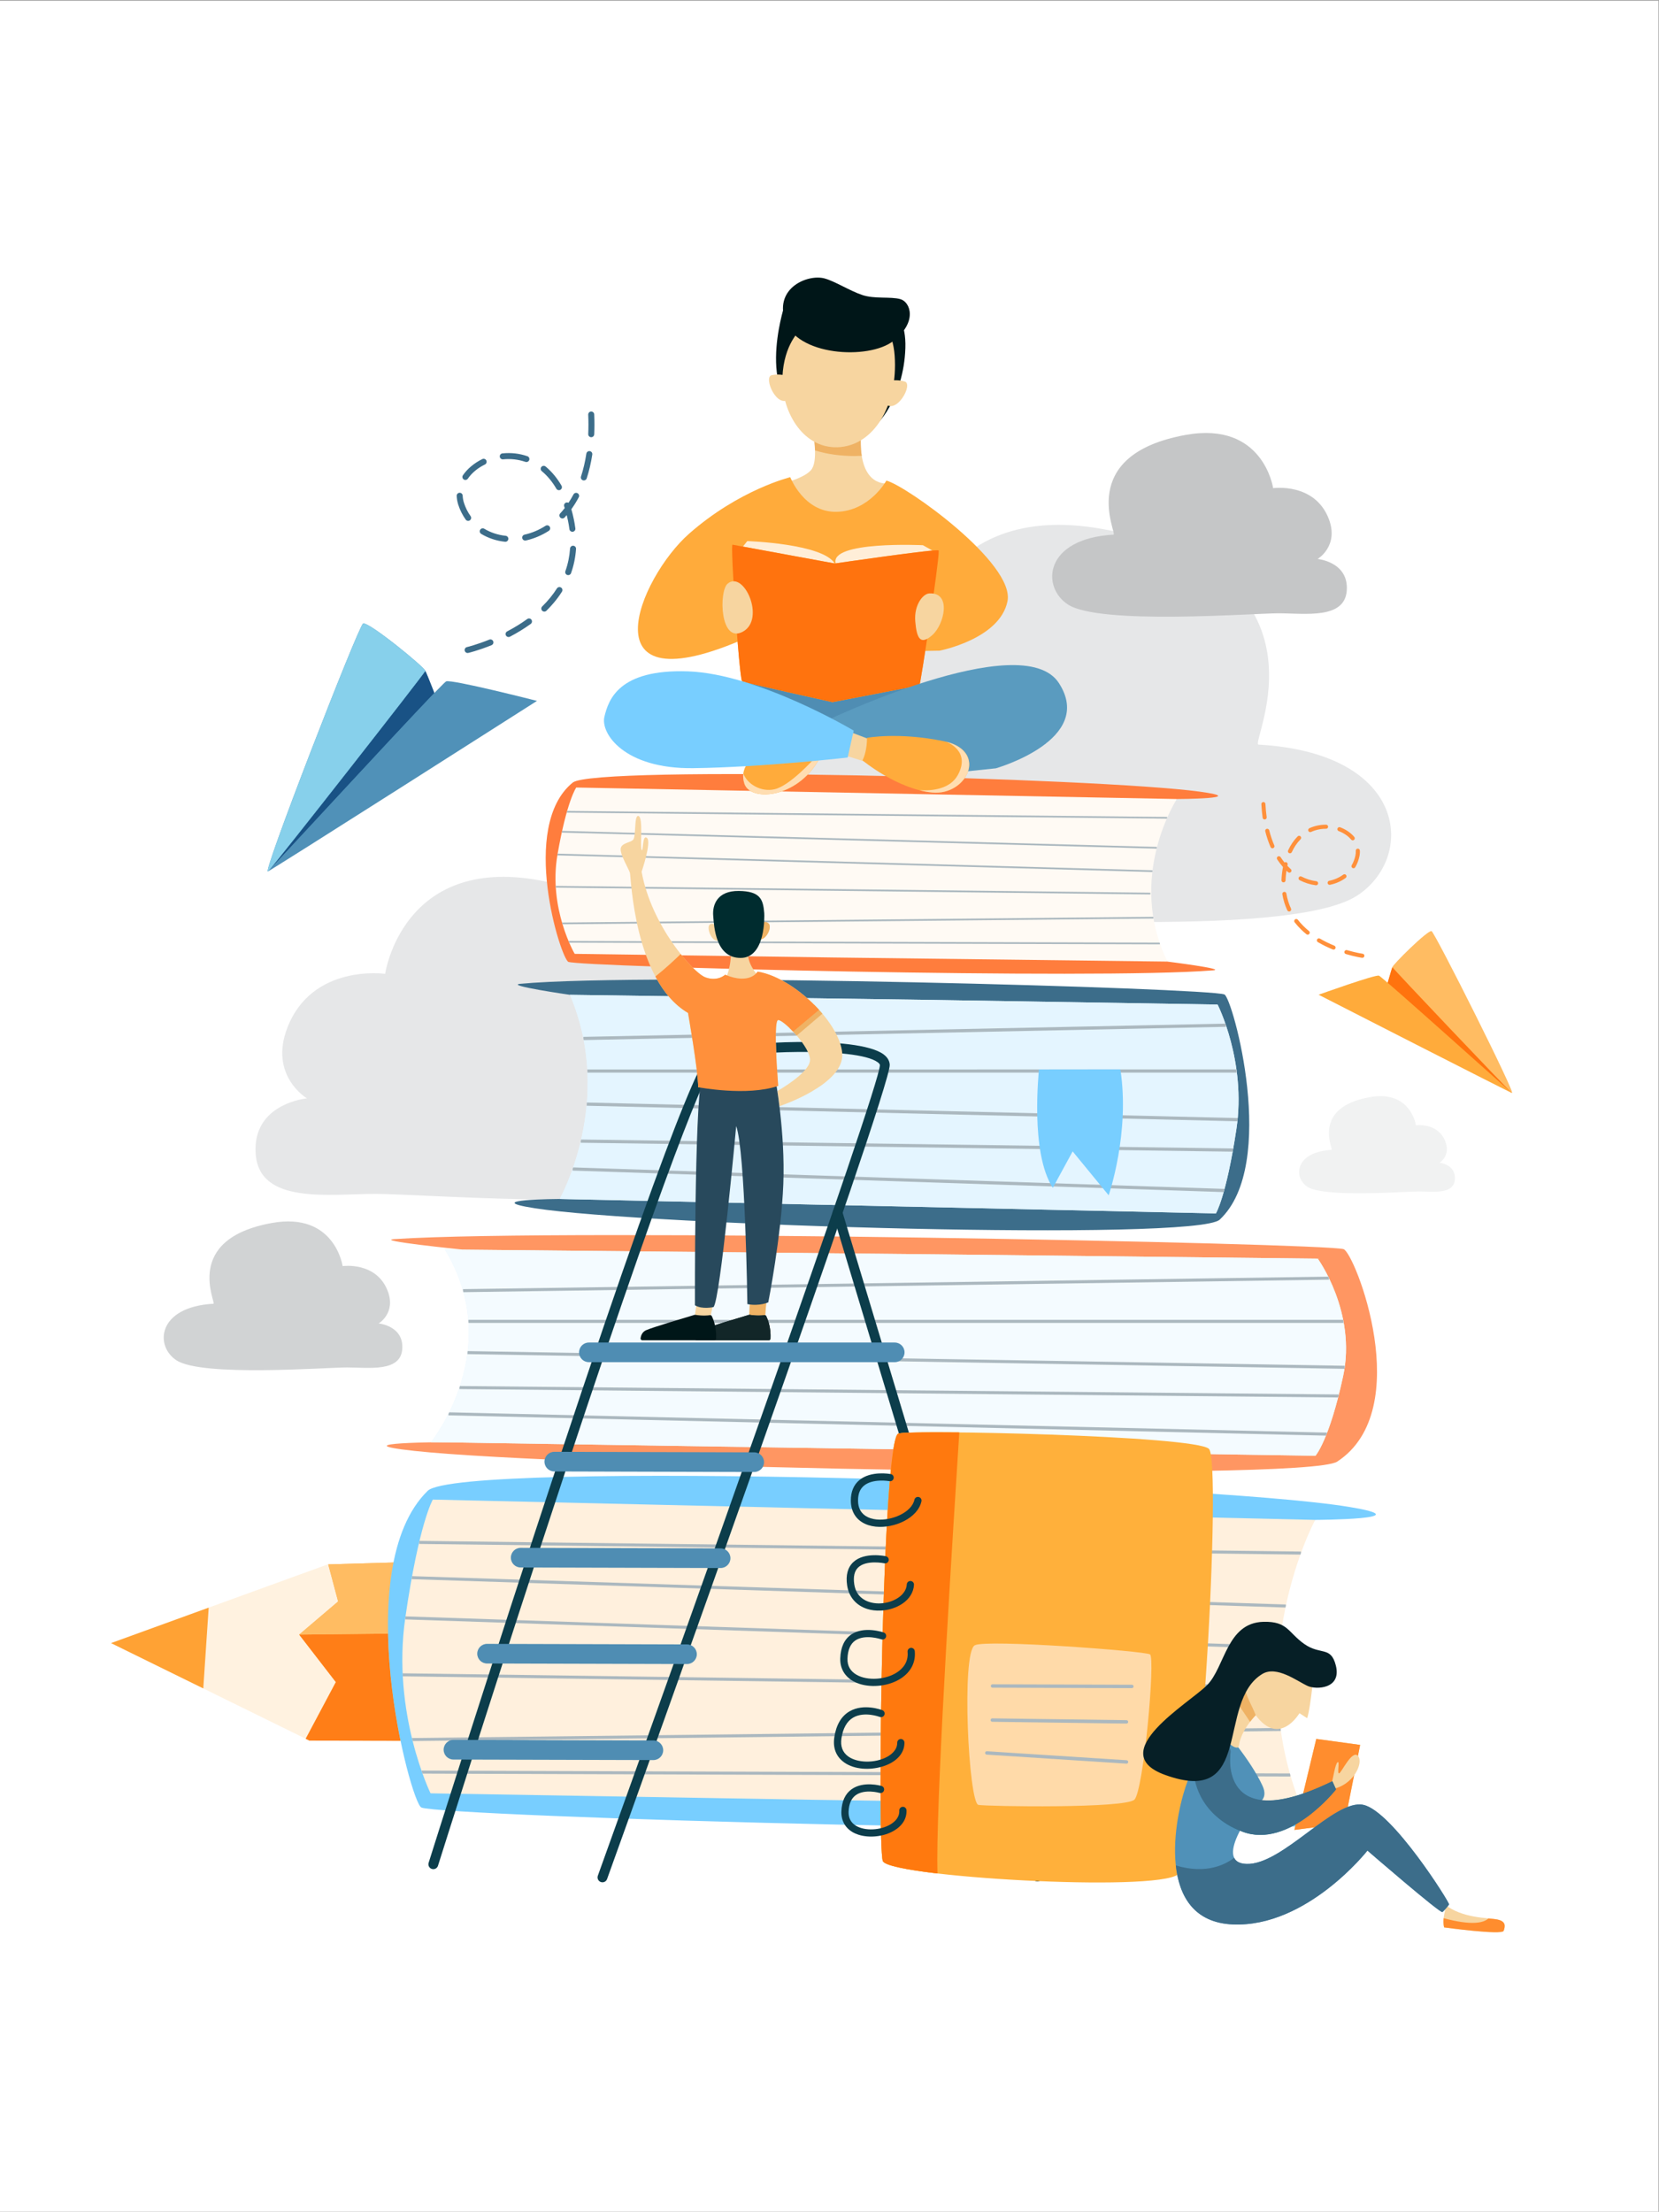 <?xml version="1.0" encoding="UTF-8" standalone="no"?>
<svg
   xmlns:dc="http://purl.org/dc/elements/1.1/"
   xmlns:cc="http://creativecommons.org/ns#"
   xmlns:rdf="http://www.w3.org/1999/02/22-rdf-syntax-ns#"
   xmlns:svg="http://www.w3.org/2000/svg"
   xmlns="http://www.w3.org/2000/svg"
   viewBox="0 0 1289.812 1718.68"
   height="733"
   width="550"
   xml:space="preserve"
   id="svg2"
   version="1.1"><rect x="0" y="0" width="1289.812" height="1718.68" fill="#808080" stroke="none"/><defs
     id="defs6"><clipPath
       id="clipPath36"
       clipPathUnits="userSpaceOnUse"><path
         id="path34"
         d="m 7670.89,4033.27 c 0,0 -435.21,-803.47 -80.35,-1673.87 l -2856.46,42.2 -2222.94,37.6 c 0,0 -227.65,467.05 -147.31,1022.78 80.35,555.74 160.7,689.69 160.7,689.69 l 5146.36,-118.4" /></clipPath><clipPath
       id="clipPath78"
       clipPathUnits="userSpaceOnUse"><path
         id="path76"
         d="m 2514.06,4486.68 c 0,0 436.22,539.11 80.53,1123.15 l 2863.1,-28.31 2228.1,-25.28 c 0,0 228.18,-313.35 147.64,-686.23 -80.53,-372.89 -161.06,-462.77 -161.06,-462.77 l -5158.31,79.44" /></clipPath><clipPath
       id="clipPath102"
       clipPathUnits="userSpaceOnUse"><path
         id="path100"
         d="m 6863.9,8236 c 0,0 -296.24,-454.97 -54.69,-947.84 l -1944.33,23.89 -1513.1,21.33 c 0,0 -154.95,264.45 -100.26,579.13 54.69,314.68 109.38,390.53 109.38,390.53 l 3503,-67.04" /></clipPath><clipPath
       id="clipPath126"
       clipPathUnits="userSpaceOnUse"><path
         id="path124"
         d="m 3264.31,5904.28 c 0,0 323.66,571.28 59.75,1190.16 l 2124.28,-30 1653.14,-26.78 c 0,0 169.3,-332.05 109.54,-727.18 -59.75,-395.14 -119.5,-490.38 -119.5,-490.38 l -3827.21,84.18" /></clipPath><clipPath
       id="clipPath166"
       clipPathUnits="userSpaceOnUse"><path
         id="path164"
         d="m 4855.21,8800.86 c 0,0 -518.21,114.61 -526.66,121.16 -5.88,4.56 -16.22,103.94 -26.58,231.08 -15.96,195.64 -31.99,457.01 -32.01,539.69 -0.01,16 0.59,25.31 1.9,26.15 l 596.74,-109.81 c 0,0 527.67,77.07 598.17,77.07 4.77,0 7.43,-0.35 7.71,-1.1 0.35,-0.94 0.52,-2.95 0.53,-5.94 0.05,-75.5 -106.73,-778.57 -112.45,-780.52 -2.93,-1.01 -507.35,-97.78 -507.35,-97.78" /></clipPath></defs><g
     transform="matrix(1.333,0,0,-1.333,0,1718.68)"
     id="g10"><g
       transform="scale(0.1)"
       id="g12"><path
         id="path14"
         style="fill:#ffffff;fill-opacity:1;fill-rule:nonzero;stroke:none"
         d="M 0,0 H 9673.59 V 12890.1 H 0 Z" /><path
         id="path16"
         style="fill:#fff2e0;fill-opacity:1;fill-rule:nonzero;stroke:none"
         d="m 1804.98,2746.4 -1157.328,568.52 1263.578,458.87 3701.41,108.5 3.65,-1143.59 -3811.31,7.7" /><path
         id="path18"
         style="fill:#ffab3b;fill-opacity:1;fill-rule:nonzero;stroke:none"
         d="m 1185.59,3050.68 -537.938,264.24 537.938,-264.24 v 0 m -537.938,264.24 569.498,206.82 v 0 L 647.652,3314.92" /><path
         id="path20"
         style="fill:#ffa234;fill-opacity:1;fill-rule:nonzero;stroke:none"
         d="m 1185.59,3050.68 -537.938,264.24 569.498,206.82 c -11.05,-168.55 -22.66,-343.24 -31.56,-471.06" /><path
         id="path22"
         style="fill:#ffbc62;fill-opacity:1;fill-rule:nonzero;stroke:none"
         d="m 1914.36,3773.89 57.68,-216.21 -227.15,-193.14 213.96,-276.99 -175.85,-330.35 21.98,-10.8 3811.31,-7.7 -3.65,1143.59 -3698.28,-108.4" /><path
         id="path24"
         style="fill:#ff7e17;fill-opacity:1;fill-rule:nonzero;stroke:none"
         d="m 2336.24,2745.4 -531.26,1 -21.98,10.8 175.85,330.35 -213.96,276.99 518.33,5.72 c 4.26,-221.68 35.9,-444.71 73.02,-624.86 m -364.2,812.28 -57.68,216.21 57.68,-216.21" /><path
         id="path26"
         style="fill:#ffbc62;fill-opacity:1;fill-rule:nonzero;stroke:none"
         d="m 5612.64,3882.29 -3698.28,-108.4 57.68,-216.21 -227.15,-193.14 3869.26,42.69 -1.51,475.06" /><path
         id="path28"
         style="fill:#78ceff;fill-opacity:1;fill-rule:nonzero;stroke:none"
         d="m 7590.54,2359.4 c 0,0 516.99,-78 388.35,-90.4 -1004.34,-97.1 -5404.15,35.5 -5521.32,87.4 -64.37,28.5 -425.17,1394.33 36.83,1846.28 184.35,180.35 4503.58,48.2 5370.66,-93.21 449.91,-73.37 -194.17,-76.2 -194.17,-76.2 C 7183.52,3492.7 7183.92,2933.71 7590.54,2359.4" /><g
         id="g30"><g
           clip-path="url(#clipPath36)"
           id="g32"><path
             id="path38"
             style="fill:#fff0dd;fill-opacity:1;fill-rule:nonzero;stroke:none"
             d="m 7670.89,4033.27 c 0,0 -435.21,-803.47 -80.35,-1673.87 l -2856.46,42.2 -2222.94,37.6 c 0,0 -227.65,467.05 -147.31,1022.78 80.35,555.74 160.7,689.69 160.7,689.69 l 5146.36,-118.4" /><path
             id="path40"
             style="fill:#abb8bf;fill-opacity:1;fill-rule:nonzero;stroke:none"
             d="m 7587.68,3830.96 -5143.21,62.16 0.2,17.74 5143.21,-62.16 -0.2,-17.74" /><path
             id="path42"
             style="fill:#abb8bf;fill-opacity:1;fill-rule:nonzero;stroke:none"
             d="m 7499.16,3522.27 -5152.81,167.18 0.6,17.74 5152.8,-167.18 -0.59,-17.74" /><path
             id="path44"
             style="fill:#abb8bf;fill-opacity:1;fill-rule:nonzero;stroke:none"
             d="m 7461.59,3281.46 -5098.05,171.65 0.59,17.74 5098.04,-171.65 -0.58,-17.74" /><path
             id="path46"
             style="fill:#abb8bf;fill-opacity:1;fill-rule:nonzero;stroke:none"
             d="m 7443.9,3050.8 -5166.41,71.32 0.24,17.75 5166.41,-71.33 -0.24,-17.74" /><path
             id="path48"
             style="fill:#abb8bf;fill-opacity:1;fill-rule:nonzero;stroke:none"
             d="m 2363.94,2743.3 -0.21,17.7 5105.79,59.3 0.21,-17.7 -5105.79,-59.3" /><path
             id="path50"
             style="fill:#abb8bf;fill-opacity:1;fill-rule:nonzero;stroke:none"
             d="m 7525.83,2537.1 -5081.3,17 0.07,17.7 5081.3,-16.9 -0.07,-17.8" /></g></g><path
         id="path52"
         style="fill:#e6e7e8;fill-opacity:1;fill-rule:nonzero;stroke:none"
         d="m 1790.26,6490.88 c 0,0 -320.83,-29.01 -298.96,-324.87 21.88,-295.86 430.21,-232.04 700.01,-232.04 269.79,0 1830.21,-121.83 2158.33,89.46 276.99,178.36 247.92,676.29 -466.67,716.9 -42.41,2.41 400.44,815.99 -739.36,1022.13 -797.97,144.31 -897.3,-545.66 -897.3,-545.66 0,0 -424.39,60.63 -569.9,-312.92 -109.49,-281.09 113.85,-413 113.85,-413" /><path
         id="path54"
         style="fill:#3c6d8a;fill-opacity:1;fill-rule:nonzero;stroke:none"
         d="m 2834.05,10190.8 c -1.52,-1.8 -3.42,-3.3 -5.67,-4.4 -41.61,-20.2 -76.8,-49.3 -99.57,-82.6 -5.59,-7.9 -16.35,-10 -24.31,-4.6 -7.97,5.5 -10,16.4 -4.54,24.3 26.25,38.3 66.14,71.5 113.14,94.4 8.68,4.2 19.14,0.6 23.36,-8.1 3.13,-6.4 1.95,-13.9 -2.41,-19 z m -90.23,-326.97 c -0.9,-1.07 -1.95,-2.04 -3.14,-2.9 -7.85,-5.63 -18.78,-3.82 -24.4,4.03 -18.72,26.14 -33.36,55.39 -43.5,86.94 -5.45,16.96 -8.55,34.29 -9.23,51.5 -0.36,9.6 7.15,17.7 16.8,18.1 9.66,0.4 17.78,-7.1 18.16,-16.8 0.54,-13.99 3.09,-28.16 7.57,-42.1 9.03,-28.09 22.02,-54.09 38.63,-77.27 4.77,-6.66 4.19,-15.53 -0.89,-21.5 z m 339.72,342.97 c -4.53,-5.3 -12.01,-7.6 -19.02,-5.2 -41.66,14.3 -85.54,19.3 -130.43,14.8 -9.6,-1 -18.19,6 -19.16,15.6 -0.97,9.6 6.04,18.2 15.63,19.1 49.96,5.1 98.87,-0.4 145.36,-16.5 9.12,-3.1 13.98,-13 10.83,-22.2 -0.74,-2.1 -1.84,-4 -3.21,-5.6 z m 378.16,144.8 c -3.38,-4 -8.49,-6.5 -14.1,-6.2 -9.65,0.4 -17.13,8.6 -16.7,18.2 1.61,36.3 1.59,74.5 -0.07,113.3 -0.41,9.6 7.07,17.8 16.73,18.2 9.65,0.4 17.81,-7.1 18.22,-16.7 1.69,-39.9 1.71,-79 0.06,-116.3 -0.18,-4 -1.71,-7.7 -4.14,-10.5 z m -500.99,-609.66 c -3.61,-4.24 -9.19,-6.69 -15.15,-6.07 -49.88,5.21 -97.94,21.06 -138.99,45.86 -8.27,5 -10.93,15.74 -5.93,24 5.04,8.33 15.75,10.93 24,5.94 36.69,-22.16 79.76,-36.34 124.55,-41.02 9.61,-1 16.58,-9.6 15.57,-19.2 -0.38,-3.65 -1.85,-6.91 -4.05,-9.51 z m 312.61,300.76 c -1.26,-1.5 -2.77,-2.8 -4.53,-3.8 -8.35,-4.9 -19.05,-2 -23.91,6.3 -23.08,39.7 -50.64,73.2 -81.91,99.8 l -3.12,2.6 c -7.41,6.2 -8.39,17.3 -2.19,24.7 l 0.08,0.1 c 6.22,7.3 17.17,8.2 24.55,2.1 l 3.33,-2.8 c 34.28,-29.2 64.4,-65.8 89.49,-108.9 3.83,-6.6 2.87,-14.6 -1.79,-20.1 z m 145.33,56.9 c -4.46,-5.3 -11.8,-7.6 -18.75,-5.4 -9.17,3 -14.2,12.9 -11.2,22.1 13.49,41.4 23.99,86.2 31.19,133.3 1.45,9.5 10.38,16 19.92,14.6 9.55,-1.5 16.1,-10.4 14.64,-19.9 -7.48,-48.9 -18.41,-95.6 -32.5,-138.9 -0.73,-2.2 -1.87,-4.2 -3.3,-5.8 z m -213.88,-296.62 c -1.1,-1.29 -2.39,-2.44 -3.89,-3.4 -41.97,-26.91 -87.01,-45.86 -133.86,-56.33 -9.43,-2.11 -18.78,3.82 -20.88,13.24 -2.1,9.44 3.84,18.78 13.25,20.88 42.84,9.59 84.1,26.96 122.61,51.65 8.14,5.21 18.95,2.85 24.16,-5.28 4.25,-6.63 3.46,-15.06 -1.39,-20.76 z m 146.98,-2.77 c -2.72,-3.2 -6.59,-5.44 -11.07,-6.02 -9.59,-1.24 -18.35,5.52 -19.59,15.1 -2.16,16.69 -5.08,33.88 -8.67,51.1 -2.18,10.46 -4.54,20.76 -7.07,30.86 -4.04,-4.71 -8.14,-9.33 -12.27,-13.82 -6.55,-7.11 -17.61,-7.55 -24.72,-1 -7.08,6.55 -7.5,17.9 -1,24.71 9.07,9.85 17.91,20.33 26.41,31.25 -1.04,3.29 -2.08,6.54 -3.16,9.77 -3.03,9.17 1.93,19.05 11.1,22.11 4.84,1.61 9.89,0.97 14.02,-1.33 10.34,15.51 20.03,31.81 29.03,48.76 4.59,8.6 15.12,11.8 23.64,7.3 8.53,-4.5 11.79,-15.1 7.26,-23.64 -13.07,-24.7 -27.58,-48.05 -43.32,-69.8 5.36,-18.66 10.16,-38.08 14.32,-58.03 3.78,-18.11 6.83,-36.18 9.11,-53.75 0.67,-5.09 -0.94,-9.95 -4.02,-13.57 z m -478.07,-662.46 c -1.78,-2.09 -4.06,-3.8 -6.79,-4.89 -77.89,-31.39 -133.15,-44.52 -135.47,-45.07 -9.4,-2.2 -18.8,3.63 -21.01,13.02 -2.22,9.42 3.61,18.81 13.02,21.03 0.54,0.13 55.17,13.14 130.4,43.46 8.95,3.61 19.13,-0.72 22.75,-9.69 2.52,-6.23 1.17,-13.08 -2.9,-17.86 z m 453.72,409.65 c -4.56,-5.37 -12.14,-7.65 -19.18,-5.15 -9.1,3.24 -13.86,13.24 -10.62,22.34 14.93,41.95 24.09,86.31 27.23,131.87 0.67,9.61 9.01,16.91 18.65,16.25 9.64,-0.67 16.91,-9.01 16.24,-18.65 -3.36,-48.74 -13.17,-96.25 -29.17,-141.19 -0.73,-2.06 -1.82,-3.9 -3.15,-5.47 z m -228.67,-287.47 c -0.9,-1.05 -1.92,-2.02 -3.08,-2.85 -36.91,-26.69 -77.7,-51.81 -121.24,-74.64 -8.56,-4.48 -19.13,-1.19 -23.61,7.36 -4.49,8.57 -1.19,19.09 7.35,23.61 42.08,22.06 81.44,46.29 116.99,72 7.83,5.66 18.76,3.91 24.42,-3.92 4.82,-6.66 4.26,-15.57 -0.83,-21.56 z m 129.47,118.1 c -12.8,-15.06 -26.7,-29.98 -41.32,-44.35 -6.89,-6.77 -17.96,-6.67 -24.73,0.22 -6.77,6.89 -6.68,17.87 0.22,24.74 33.54,32.95 62.42,68.32 85.76,105.01 5.09,8.12 15.98,10.56 24.13,5.38 8.15,-5.18 10.56,-15.98 5.38,-24.13 -14.54,-22.89 -31.17,-45.39 -49.44,-66.87" /><path
         id="path56"
         style="fill:#5091b8;fill-opacity:1;fill-rule:nonzero;stroke:none"
         d="m 2560.87,8786.55 c -12.85,26.9 -71.73,183.82 -80.43,196.15 -8.7,12.32 -421.88,-320.32 -421.88,-320.32 l -441.44,-735.99 -52.72,-111.06 369.47,298.62 c 0,0 404.26,371.08 421.11,384.22 16.85,13.14 205.89,288.38 205.89,288.38" /><path
         id="path58"
         style="fill:#195285;fill-opacity:1;fill-rule:nonzero;stroke:none"
         d="m 1564.4,7815.33 c 50.19,53.19 906.32,1146.21 916.04,1167.37 v 0 c 5.55,-7.86 31.49,-74.49 52.9,-128.73 C 2304.09,8615.89 1584.06,7833.18 1564.4,7815.33" /><path
         id="path60"
         style="fill:#5091b8;fill-opacity:1;fill-rule:nonzero;stroke:none"
         d="m 3131.97,8808.12 c 0,0 -500.37,127.81 -529.96,113.69 -29.6,-14.13 -1014.56,-1085.56 -1037.61,-1106.48 -23.05,-20.91 1567.57,992.79 1567.57,992.79" /><path
         id="path62"
         style="fill:#5091b8;fill-opacity:1;fill-rule:nonzero;stroke:none"
         d="m 2480.44,8982.7 c 6.22,13.54 -334.68,292.79 -362.99,275.98 -28.31,-16.82 -603.24,-1496.53 -553.05,-1443.35 50.19,53.19 906.32,1146.21 916.04,1167.37" /><path
         id="path64"
         style="fill:#87d0eb;fill-opacity:1;fill-rule:nonzero;stroke:none"
         d="m 1562.32,7813.93 c -0.68,0.01 -1.02,0.85 -1.02,2.52 -0.1,66.52 529.02,1426.11 556.15,1442.23 0.83,0.49 1.92,0.73 3.27,0.73 44.24,0 359.53,-258.45 359.81,-276.26 0,-0.17 -0.03,-0.32 -0.09,-0.45 -9.72,-21.16 -865.85,-1114.18 -916.04,-1167.37 v 0 c -0.08,-0.07 -0.15,-0.15 -0.22,-0.22 -0.78,-0.79 -1.4,-1.18 -1.86,-1.18" /><path
         id="path66"
         style="fill:#e6e7e8;fill-opacity:1;fill-rule:nonzero;stroke:none"
         d="m 4767.07,8246.6 c 0,0 -394.47,-35.66 -367.57,-399.42 26.9,-363.76 528.95,-285.31 860.66,-285.31 331.72,0 2250.27,-149.78 2653.71,110 340.56,219.29 304.81,831.51 -573.78,881.43 -52.14,2.97 492.35,1003.28 -909.06,1256.73 -981.12,177.43 -1103.24,-670.89 -1103.24,-670.89 0,0 -521.8,74.54 -700.7,-384.74 -134.62,-345.61 139.98,-507.8 139.98,-507.8" /><path
         id="path68"
         style="fill:#c5c6c7;fill-opacity:1;fill-rule:nonzero;stroke:none"
         d="m 7684.87,9635.5 c 0,0 182.47,-16.5 170.03,-184.76 -12.44,-168.27 -244.68,-131.97 -398.11,-131.97 -153.44,0 -1040.9,-69.29 -1227.51,50.87 -157.54,101.44 -141,384.63 265.4,407.73 24.12,1.37 -227.74,464.03 420.5,581.33 453.83,82.1 510.32,-310.3 510.32,-310.3 0,0 241.37,34.4 324.12,-178.01 62.27,-159.87 -64.75,-234.89 -64.75,-234.89" /><path
         id="path70"
         style="fill:#ff9662;fill-opacity:1;fill-rule:nonzero;stroke:none"
         d="m 2691.2,5609.83 c 0,0 -518.19,52.3 -389.25,60.65 1006.67,65.14 5416.69,-23.82 5534.13,-58.64 64.52,-19.13 426.16,-935.57 -36.91,-1238.82 -184.79,-121.01 -4514.04,-32.34 -5383.13,62.53 -450.95,49.23 194.62,51.13 194.62,51.13 488.5,362.72 488.1,737.78 80.54,1123.15" /><g
         id="g72"><g
           clip-path="url(#clipPath78)"
           id="g74"><path
             id="path80"
             style="fill:#e4f5ff;fill-opacity:1;fill-rule:nonzero;stroke:none"
             d="m 2514.06,4486.68 c 0,0 436.22,539.11 80.53,1123.15 l 2863.1,-28.31 2228.1,-25.28 c 0,0 228.18,-313.35 147.64,-686.23 -80.53,-372.89 -161.06,-462.77 -161.06,-462.77 l -5158.31,79.44" /><path
             id="path82"
             style="fill:#f4fbff;fill-opacity:1;fill-rule:nonzero;stroke:none"
             d="m 2514.06,4486.68 c 0,0 436.22,539.11 80.53,1123.15 l 2863.1,-28.31 2228.1,-25.28 c 0,0 228.18,-313.35 147.64,-686.23 -80.53,-372.89 -161.06,-462.77 -161.06,-462.77 l -5158.31,79.44" /><path
             id="path84"
             style="fill:#abb8bf;fill-opacity:1;fill-rule:nonzero;stroke:none"
             d="m 2700.62,5360.79 -0.37,17.74 5050.71,73.04 0.38,-17.74 -5050.72,-73.04" /><path
             id="path86"
             style="fill:#abb8bf;fill-opacity:1;fill-rule:nonzero;stroke:none"
             d="m 2731.85,5181.7 h 5103.7 v 17.742 h -5103.7 z" /><path
             id="path88"
             style="fill:#abb8bf;fill-opacity:1;fill-rule:nonzero;stroke:none"
             d="m 7934.3,4912.56 -5207.76,87.11 0.42,17.74 5207.76,-87.11 -0.42,-17.74" /><path
             id="path90"
             style="fill:#abb8bf;fill-opacity:1;fill-rule:nonzero;stroke:none"
             d="m 7850.53,4746.47 -5171.01,49.53 0.25,17.74 5171.01,-49.53 -0.25,-17.74" /><path
             id="path92"
             style="fill:#abb8bf;fill-opacity:1;fill-rule:nonzero;stroke:none"
             d="m 7850.36,4521.81 -5234.92,120.92 0.59,17.74 5234.92,-120.92 -0.59,-17.74" /></g></g><path
         id="path94"
         style="fill:#ff7d3d;fill-opacity:1;fill-rule:nonzero;stroke:none"
         d="m 6809.21,7288.16 c 0,0 351.9,-44.14 264.33,-51.18 -683.62,-54.98 -3678.46,20.1 -3758.22,49.48 -43.82,16.14 -289.4,789.55 25.07,1045.47 125.48,102.12 3065.48,27.29 3655.68,-52.78 C 7302.31,8237.6 6863.9,8236 6863.9,8236 6532.16,7929.9 6532.43,7613.37 6809.21,7288.16" /><g
         id="g96"><g
           clip-path="url(#clipPath102)"
           id="g98"><path
             id="path104"
             style="fill:#fffaf4;fill-opacity:1;fill-rule:nonzero;stroke:none"
             d="m 6863.9,8236 c 0,0 -296.24,-454.97 -54.69,-947.84 l -1944.33,23.89 -1513.1,21.33 c 0,0 -154.95,264.45 -100.26,579.13 54.69,314.68 109.38,390.53 109.38,390.53 l 3503,-67.04" /><path
             id="path106"
             style="fill:#abb8bf;fill-opacity:1;fill-rule:nonzero;stroke:none"
             d="m 6807.26,8121.44 -3500.86,35.2 0.14,10.04 3500.86,-35.19 -0.14,-10.05" /><path
             id="path108"
             style="fill:#abb8bf;fill-opacity:1;fill-rule:nonzero;stroke:none"
             d="m 6747.01,7946.65 -3507.39,94.66 0.4,10.05 3507.39,-94.67 -0.4,-10.04" /><path
             id="path110"
             style="fill:#abb8bf;fill-opacity:1;fill-rule:nonzero;stroke:none"
             d="m 6721.43,7810.29 -3470.11,97.19 0.4,10.05 3470.11,-97.2 -0.4,-10.04" /><path
             id="path112"
             style="fill:#abb8bf;fill-opacity:1;fill-rule:nonzero;stroke:none"
             d="m 6709.39,7679.68 -3516.64,40.39 0.16,10.04 3516.65,-40.39 -0.17,-10.04" /><path
             id="path114"
             style="fill:#abb8bf;fill-opacity:1;fill-rule:nonzero;stroke:none"
             d="m 3251.59,7505.55 -0.14,10.05 3475.38,33.59 0.14,-10.05 -3475.38,-33.59" /><path
             id="path116"
             style="fill:#abb8bf;fill-opacity:1;fill-rule:nonzero;stroke:none"
             d="m 6765.16,7388.81 -3458.71,9.6 0.05,10.04 3458.7,-9.59 -0.04,-10.05" /></g></g><path
         id="path118"
         style="fill:#3c6d8a;fill-opacity:1;fill-rule:nonzero;stroke:none"
         d="m 3324.06,7094.44 c 0,0 -384.46,55.43 -288.8,64.27 746.9,69.03 4018.92,-25.24 4106.05,-62.13 47.88,-20.27 316.19,-991.41 -27.38,-1312.75 -137.1,-128.23 -3349.2,-34.27 -3994.02,66.27 -334.58,52.17 144.4,54.18 144.4,54.18 362.44,384.36 362.15,781.81 59.75,1190.16" /><g
         id="g120"><g
           clip-path="url(#clipPath126)"
           id="g122"><path
             id="path128"
             style="fill:#e4f5ff;fill-opacity:1;fill-rule:nonzero;stroke:none"
             d="m 3264.31,5904.28 c 0,0 323.66,571.28 59.75,1190.16 l 2124.28,-30 1653.14,-26.78 c 0,0 169.3,-332.05 109.54,-727.18 -59.75,-395.14 -119.5,-490.38 -119.5,-490.38 l -3827.21,84.18" /><path
             id="path130"
             style="fill:#e4f5ff;fill-opacity:1;fill-rule:nonzero;stroke:none"
             d="m 3264.31,5904.28 c 0,0 323.66,571.28 59.75,1190.16 l 2124.28,-30 1653.14,-26.78 c 0,0 169.3,-332.05 109.54,-727.18 -59.75,-395.14 -119.5,-490.38 -119.5,-490.38 l -3827.21,84.18" /><path
             id="path132"
             style="fill:#abb8bf;fill-opacity:1;fill-rule:nonzero;stroke:none"
             d="m 3402.74,6830.54 -0.28,18.8 3747.38,77.4 0.28,-18.8 -3747.38,-77.4" /><path
             id="path134"
             style="fill:#abb8bf;fill-opacity:1;fill-rule:nonzero;stroke:none"
             d="M 7212.6,6640.77 H 3425.91 v 18.8 H 7212.6 v -18.8" /><path
             id="path136"
             style="fill:#abb8bf;fill-opacity:1;fill-rule:nonzero;stroke:none"
             d="m 7285.86,6355.57 -3863.9,92.31 0.32,18.8 3863.9,-92.31 -0.32,-18.8" /><path
             id="path138"
             style="fill:#abb8bf;fill-opacity:1;fill-rule:nonzero;stroke:none"
             d="m 7223.71,6179.57 -3836.63,52.49 0.18,18.8 3836.64,-52.49 -0.19,-18.8" /><path
             id="path140"
             style="fill:#abb8bf;fill-opacity:1;fill-rule:nonzero;stroke:none"
             d="m 7223.58,5941.5 -3884.04,128.14 0.43,18.8 3884.05,-128.14 -0.44,-18.8" /></g></g><path
         id="path142"
         style="fill:#78ceff;fill-opacity:1;fill-rule:nonzero;stroke:none"
         d="m 6059.18,6659.24 c 0.95,-12.67 -52.97,-483.56 81.31,-689.98 l 115.69,212.38 210.12,-255.92 c 0,0 125.59,363.81 68.2,734.06 l -475.32,-0.54" /><path
         id="path144"
         style="fill:#f7d5a0;fill-opacity:1;fill-rule:nonzero;stroke:none"
         d="m 4739.79,10413.4 c 2.46,-43.4 31.77,-190.5 -2.98,-250.3 -34.75,-59.7 -203.72,-94.8 -203.72,-94.8 l 181.12,-231.8 377.69,-2.3 147.38,177.2 -69.69,64.8 c 0,0 -185.35,-20.6 -142.94,339.2 42.41,359.8 -286.86,-2 -286.86,-2" /><path
         id="path146"
         style="fill:#ffab3b;fill-opacity:1;fill-rule:nonzero;stroke:none"
         d="m 4609.19,10112.4 c 0,0 -297.08,-72.1 -589.41,-328.85 -292.33,-256.71 -618.74,-1030.69 339.44,-605.85 l 69.61,121.82 16.65,156.23 727.59,-155.76 201.96,-200.92 104.77,1.76 c 0,0 351.46,67.24 396.27,288.12 44.8,220.87 -592.22,675.55 -706.32,703.45 0,0 -97.86,-177.58 -289.81,-181.97 -191.96,-4.38 -270.75,201.97 -270.75,201.97" /><path
         id="path148"
         style="fill:#4f8db3;fill-opacity:1;fill-rule:nonzero;stroke:none"
         d="m 5306.49,9046.66 33.64,-222.43 -411.04,-212.29 -373.28,18.02 -299.57,146.48 c 0,0 121.63,133.23 168.59,360.69 46.97,227.45 881.66,-90.47 881.66,-90.47" /><path
         id="path150"
         style="fill:#ffab3b;fill-opacity:1;fill-rule:nonzero;stroke:none"
         d="m 4418.04,8495.45 c 0,0 -113.09,-59.03 -76.38,-170.17 36.72,-111.13 332.81,-84.64 451.49,174.74 118.67,259.38 -375.11,-4.57 -375.11,-4.57" /><path
         id="path152"
         style="fill:#ffddb1;fill-opacity:1;fill-rule:nonzero;stroke:none"
         d="m 4776.86,8467.87 -30.15,1.45 c 0,0 -140.12,-156.76 -229.63,-176.53 -79.18,-17.5 -157.99,30.05 -181.74,91.25 -2.24,-17.59 -0.8,-37.18 6.32,-58.76 35.14,-106.35 307.8,-86.63 435.2,142.59" /><path
         id="path154"
         style="fill:#ffeed8;fill-opacity:1;fill-rule:nonzero;stroke:none"
         d="m 4868.6,9609.13 c -70.49,116.31 -509.99,130.67 -509.99,130.67 l -39.99,-49.65 549.98,-81.02" /><path
         id="path156"
         style="fill:#ffeed8;fill-opacity:1;fill-rule:nonzero;stroke:none"
         d="m 5438.64,9684.55 -55.84,31.25 c 0,0 -545.9,26.36 -508.5,-106.94 37.39,-133.31 207.37,-37.91 207.37,-37.91 l 355.85,90.41 1.12,23.19" /><path
         id="path158"
         style="fill:#ffab3b;fill-opacity:1;fill-rule:nonzero;stroke:none"
         d="m 4271.86,9718.94 596.74,-109.81 c 0,0 601.46,87.84 605.88,75.97 9.19,-24.67 -105.98,-784.43 -111.92,-786.46 -2.93,-1.01 -507.35,-97.78 -507.35,-97.78 0,0 -518.21,114.61 -526.66,121.16 -16.68,12.92 -69.19,788.88 -56.69,796.92" /><g
         id="g160"><g
           clip-path="url(#clipPath166)"
           id="g162"><path
             id="path168"
             style="fill:#ff730e;fill-opacity:1;fill-rule:nonzero;stroke:none"
             d="m 4269.95,8800.86 h 1205.11 v 918.082 H 4269.95 Z" /></g></g><path
         id="path170"
         style="fill:#f7d5a0;fill-opacity:1;fill-rule:nonzero;stroke:none"
         d="m 5419.66,9434.75 c -36.63,-2.12 -89.75,-67.76 -81.4,-163.75 8.36,-95.99 28.27,-141.33 98.71,-79.87 70.43,61.46 115.24,251.27 -17.31,243.62" /><path
         id="path172"
         style="fill:#f7d5a0;fill-opacity:1;fill-rule:nonzero;stroke:none"
         d="m 4243.68,9491.31 c -52.02,-44.39 -44.34,-352.39 89.26,-279.48 133.6,72.9 5.46,360.3 -89.26,279.48" /><path
         id="path174"
         style="fill:#f7d5a0;fill-opacity:1;fill-rule:nonzero;stroke:none"
         d="m 5026.01,10236.8 c -6.33,40.3 -7.85,90.7 -2,153.6 -5.84,-63 -4.23,-113.3 2.12,-153.6 -0.04,0 -0.08,0 -0.12,0 m -272.53,31.8 c -0.02,0 -0.05,0.1 -0.08,0.1 -0.91,33.9 -4.86,68.7 -8.31,96.9 3.47,-28.2 7.47,-63.1 8.39,-97" /><path
         id="path176"
         style="fill:#efb264;fill-opacity:1;fill-rule:nonzero;stroke:none"
         d="m 4982.94,10235.7 c -78.09,0 -161.44,10.7 -229.46,32.9 -0.92,33.9 -4.92,68.8 -8.39,97 -1.03,8.4 -2.01,16.3 -2.85,23.3 l 31.98,30.2 256.17,53.4 c -0.03,-16.6 -1.2,-35.5 -3.74,-57.1 -1.01,-8.5 -1.89,-16.9 -2.64,-25 -5.85,-62.9 -4.33,-113.3 2,-153.6 -14.08,-0.7 -28.49,-1.1 -43.07,-1.1" /><path
         id="path178"
         style="fill:#001618;fill-opacity:1;fill-rule:nonzero;stroke:none"
         d="m 5080.76,10404.6 c 28.61,-11.4 190.38,169.6 199.74,460.4 9.37,290.9 -211.42,276.7 -211.42,276.7 0,0 -184.98,43 -191.11,41.1 -6.13,-2 -304.23,-75.4 -304.23,-75.4 0,0 -183.94,-571.5 171.6,-655.3 l 64.96,245.6 292.03,132.8 c 0,0 -30.61,-404.5 -26.09,-415.2 4.52,-10.7 4.52,-10.7 4.52,-10.7" /><path
         id="path180"
         style="fill:#f7d5a0;fill-opacity:1;fill-rule:nonzero;stroke:none"
         d="m 4676.1,10979.7 c -14.28,-13 -103.54,-94 -112.58,-281.3 -9.05,-187.3 109.52,-418.4 321.51,-411.5 211.99,6.8 353.25,245.8 333.01,533.5 -20.25,287.7 -248.65,223.7 -248.65,223.7 l -293.29,-64.4" /><path
         id="path182"
         style="fill:#f7d5a0;fill-opacity:1;fill-rule:nonzero;stroke:none"
         d="m 5175.61,10672.2 c 0,0 4.02,1.1 10.87,2.2 18.03,3 55.69,6.8 91.41,-4.8 49.3,-16.1 -50.52,-197.9 -117.62,-126.3 -67.09,71.5 15.34,128.9 15.34,128.9" /><path
         id="path184"
         style="fill:#f7d5a0;fill-opacity:1;fill-rule:nonzero;stroke:none"
         d="m 4602.87,10699.9 c 0,0 -3.91,1.4 -10.62,3.2 -17.66,4.7 -54.78,12.1 -91.45,4 -50.61,-11.2 31.22,-201.8 104.9,-137.1 73.68,64.8 -2.83,129.9 -2.83,129.9" /><path
         id="path186"
         style="fill:#001618;fill-opacity:1;fill-rule:nonzero;stroke:none"
         d="m 4808.33,11271.3 c -96.16,25.5 -289.01,-53.1 -231.25,-241.1 64.84,-211.1 488.53,-235.6 632.58,-124.1 144.04,111.4 100.02,228.1 41.6,244.3 -58.41,16.2 -148.97,-0.4 -222.26,24.1 -73.29,24.6 -160.27,80.8 -220.67,96.8" /><path
         id="path188"
         style="fill:#5a9bbf;fill-opacity:1;fill-rule:nonzero;stroke:none"
         d="m 5808.18,8415.02 c 0,0 582.74,165.68 367.65,497.18 -215.1,331.49 -1380.26,-230.37 -1380.26,-230.37 l 390.62,-255.61 396.29,-34.76 225.7,23.56" /><path
         id="path190"
         style="fill:#f7d5a0;fill-opacity:1;fill-rule:nonzero;stroke:none"
         d="m 4956.27,8627.8 127.39,-48.51 -4.4,-136.31 -158.78,49.9 35.79,134.92" /><path
         id="path192"
         style="fill:#78ceff;fill-opacity:1;fill-rule:nonzero;stroke:none"
         d="m 4979.14,8635.02 c 0,0 -556.27,330.75 -965.12,345.24 -408.85,14.5 -465.48,-168.5 -488.87,-264.71 -23.39,-96.21 114.24,-304.79 518.41,-299.66 404.16,5.14 900.44,62.01 900.44,62.01 l 35.14,157.12" /><path
         id="path194"
         style="fill:#ffab3b;fill-opacity:1;fill-rule:nonzero;stroke:none"
         d="m 5056.56,8592.75 c 0,0 2.68,-72.49 -25.97,-131.4 0,0 202.09,-167.68 406.32,-187.4 204.24,-19.72 330.49,245.63 66.02,299.54 -264.47,53.91 -446.37,19.26 -446.37,19.26" /><path
         id="path196"
         style="fill:#ffddb1;fill-opacity:1;fill-rule:nonzero;stroke:none"
         d="m 5515.58,8570.67 c 12.25,-3.24 146.33,-56.37 71.28,-194.13 -44.71,-82.06 -147.73,-93.56 -223.83,-89.41 24.36,-6.18 49.1,-10.79 73.88,-13.18 200.9,-19.4 326.33,237.02 78.67,296.72" /><path
         id="path198"
         style="fill:#d1d3d4;fill-opacity:1;fill-rule:nonzero;stroke:none"
         d="m 2208.48,5178.59 c 0,0 147.76,-13.36 137.69,-149.61 -10.08,-136.25 -198.13,-106.87 -322.38,-106.87 -124.25,0 -842.89,-56.1 -994,41.2 -127.567,82.15 -114.181,311.46 214.92,330.16 19.53,1.11 -184.42,375.8 340.5,470.74 367.5,66.46 413.24,-251.3 413.24,-251.3 0,0 195.46,27.92 262.47,-144.11 50.42,-129.45 -52.44,-190.21 -52.44,-190.21" /><path
         id="path200"
         style="fill:#f1f2f2;fill-opacity:1;fill-rule:nonzero;stroke:none"
         d="m 8395.55,6115.49 c 0,0 96.48,-8.72 89.91,-97.7 -6.58,-88.97 -129.39,-69.78 -210.52,-69.78 -81.14,0 -550.42,-36.64 -649.1,26.9 -83.3,53.64 -74.56,203.39 140.35,215.6 12.75,0.73 -120.43,245.4 222.35,307.4 239.98,43.4 269.85,-164.1 269.85,-164.1 0,0 127.64,18.23 171.4,-94.11 32.93,-84.53 -34.24,-124.21 -34.24,-124.21" /><path
         id="path202"
         style="fill:#0c3d4b;fill-opacity:1;fill-rule:nonzero;stroke:none"
         d="m 3513.77,1920.4 c -3.21,0 -6.48,0.5 -9.68,1.7 -14.89,5.3 -22.6,21.7 -17.25,36.6 456.42,1268.31 1641.72,4589.7 1645.25,4725.79 -0.16,4.97 -4.59,10.83 -13.19,17.12 -125.8,91.85 -782.28,61.72 -937.52,18.23 C 4145.21,6691.62 3987.2,6397.07 3300.64,4325.23 2919.82,3175.95 2558.17,2028.4 2554.55,2017 c -4.74,-15.1 -20.76,-23.5 -35.9,-18.7 -15.08,4.7 -23.45,20.8 -18.7,35.8 3.68,11.7 372.31,1181.45 757.33,2342.27 783.56,2362.37 869.39,2387.23 906.05,2397.86 148.38,43 834.72,86.53 989.33,-26.38 29.48,-21.53 36.2,-45.65 36.65,-62.09 4.1,-149.26 -1479.43,-4276.36 -1648.6,-4746.46 -4.21,-11.7 -15.21,-18.9 -26.94,-18.9" /><path
         id="path204"
         style="fill:#0c3d4b;fill-opacity:1;fill-rule:nonzero;stroke:none"
         d="m 6051,1925.5 c -12.3,0 -23.66,7.9 -27.39,20.3 L 4857.55,5815.43 c -4.56,15.14 4.01,31.11 19.15,35.67 15.09,4.54 31.11,-4 35.67,-19.15 L 6078.43,1962.4 c 4.55,-15.2 -4.01,-31.2 -19.15,-35.7 -2.75,-0.8 -5.54,-1.2 -8.28,-1.2" /><path
         id="path206"
         style="fill:#4f8db3;fill-opacity:1;fill-rule:nonzero;stroke:none"
         d="M 5218.44,4952.8 H 3434.62 c -31.62,0 -57.26,25.64 -57.26,57.25 0,31.62 25.64,57.26 57.26,57.26 h 1783.82 c 31.62,0 57.25,-25.64 57.25,-57.26 0,-31.61 -25.63,-57.25 -57.25,-57.25" /><path
         id="path208"
         style="fill:#4f8db3;fill-opacity:1;fill-rule:nonzero;stroke:none"
         d="m 4399,4312.52 h -0.15 l -1166.13,3.14 c -31.62,0.09 -57.18,25.79 -57.1,57.41 0.09,31.56 25.71,57.1 57.26,57.1 h 0.15 l 1166.13,-3.15 c 31.62,-0.08 57.18,-25.78 57.1,-57.4 -0.09,-31.56 -25.71,-57.1 -57.26,-57.1" /><path
         id="path210"
         style="fill:#4f8db3;fill-opacity:1;fill-rule:nonzero;stroke:none"
         d="m 4202.95,3752.68 h -0.15 l -1166.13,3.14 c -31.62,0.09 -57.18,25.79 -57.1,57.41 0.08,31.56 25.7,57.1 57.25,57.1 h 0.16 l 1166.13,-3.15 c 31.61,-0.08 57.18,-25.78 57.09,-57.4 -0.08,-31.56 -25.7,-57.1 -57.25,-57.1" /><path
         id="path212"
         style="fill:#4f8db3;fill-opacity:1;fill-rule:nonzero;stroke:none"
         d="m 4006.9,3192.82 h -0.16 l -1166.12,3.16 c -31.62,0.09 -57.19,25.79 -57.1,57.41 0.08,31.56 25.7,57.1 57.25,57.1 h 0.15 l 1166.13,-3.16 c 31.62,-0.08 57.19,-25.79 57.1,-57.41 -0.08,-31.56 -25.7,-57.1 -57.25,-57.1" /><path
         id="path214"
         style="fill:#4f8db3;fill-opacity:1;fill-rule:nonzero;stroke:none"
         d="m 3810.86,2633 h -0.15 l -1166.15,3.1 c -31.62,0.1 -57.18,25.8 -57.1,57.4 0.09,31.6 25.71,57.1 57.26,57.1 h 0.15 l 1166.14,-3.1 c 31.62,-0.1 57.19,-25.8 57.1,-57.4 -0.08,-31.6 -25.7,-57.1 -57.25,-57.1" /><path
         id="path216"
         style="fill:#f7d5a0;fill-opacity:1;fill-rule:nonzero;stroke:none"
         d="m 4363.33,7359.87 c -12.89,-77.31 54.12,-149.46 54.12,-149.46 0,0 85.97,-72.16 -27.89,-74.74 -113.85,-2.57 -113.85,-2.57 -113.85,-2.57 l -46.39,46.38 c 0,0 38.66,77.31 33.5,180.39 -5.15,103.09 100.51,0 100.51,0" /><path
         id="path218"
         style="fill:#f7d5a0;fill-opacity:1;fill-rule:nonzero;stroke:none"
         d="m 4194.53,7477.13 c -12.88,10.31 -29.63,42.53 -54.11,27.71 -24.49,-14.83 11.59,-111.46 54.11,-92.14 42.52,19.33 0,64.43 0,64.43" /><path
         id="path220"
         style="fill:#f7d5a0;fill-opacity:1;fill-rule:nonzero;stroke:none"
         d="m 4429.55,7498.37 c 0,1.95 23.19,35.45 51.54,13.55 28.34,-21.9 -19.33,-112.1 -57.99,-90.2 -38.65,21.91 6.45,76.65 6.45,76.65" /><path
         id="path222"
         style="fill:#efb264;fill-opacity:1;fill-rule:nonzero;stroke:none"
         d="m 4435.71,7418.32 c -4.24,0 -8.47,1.06 -12.61,3.4 -11.62,6.59 -15.67,16.15 -15.65,26.3 0.05,23.59 22.1,50.35 22.1,50.35 0,1.47 13.23,20.95 31.92,20.95 6.06,0 12.68,-2.04 19.62,-7.4 5.98,-4.62 8.58,-12.29 8.59,-21.3 0.03,-29.12 -26.96,-72.3 -53.97,-72.3" /><path
         id="path224"
         style="fill:#f7d5a0;fill-opacity:1;fill-rule:nonzero;stroke:none"
         d="m 4418.73,7229.74 c 0,0 -43.81,-78.6 -189.41,-18.05 0,0 -42.52,-41.23 -114.68,-15.46 -72.15,25.77 -316.97,304.09 -372.37,615.91 0,0 59.27,173.95 30.92,197.14 -14.38,11.77 -19.48,-11.27 -22.35,-34.32 -2.8,-22.39 -3.5,-44.78 -8.57,-35.25 -10.31,19.32 10.3,188.12 -18.04,197.14 -28.35,9.02 -11.6,-123.7 -33.51,-140.45 -21.9,-16.75 -69.57,-18.04 -70.86,-52.83 -1.29,-34.79 47.67,-115.96 54.11,-137.87 6.45,-21.91 23.2,-631.37 338.88,-816.92 0,0 59.27,-337.59 59.27,-432.94 0,0 316.98,-46.38 466.44,7.74 0,0 -30.92,381.39 0,383.97 30.93,2.58 193.28,-162.35 185.55,-237.09 -7.73,-74.73 -190.29,-176.78 -190.29,-176.78 l 12.13,-88.65 c 0,0 381.75,126.27 366.28,309.24 -15.46,182.97 -288.62,443.25 -493.5,475.47" /><path
         id="path226"
         style="fill:#f7d5a0;fill-opacity:1;fill-rule:nonzero;stroke:none"
         d="m 4470.27,5312.43 -7.73,-90.2 c 0,0 -26.6,-24.16 -92.32,6.77 l 4.06,92.45 95.99,-9.02" /><path
         id="path228"
         style="fill:#efb264;fill-opacity:1;fill-rule:nonzero;stroke:none"
         d="m 4423.89,5224.51 c -24.41,0 -44.41,3.17 -51.07,4.36 -0.62,0.11 -1.23,0.17 -1.84,0.17 -0.25,0 -0.51,-0.01 -0.76,-0.03 l 4.06,92.44 95.99,-9.02 -7.37,-86 c -1.01,0.34 -2.07,0.51 -3.16,0.51 -0.48,0 -0.96,-0.03 -1.44,-0.1 -11.82,-1.71 -23.55,-2.33 -34.41,-2.33" /><path
         id="path230"
         style="fill:#f7d5a0;fill-opacity:1;fill-rule:nonzero;stroke:none"
         d="m 4159.1,5291.17 -14.82,-71.73 c 0,0 -57.9,-6.23 -91.12,9.88 l 10.59,69.58 95.35,-7.73" /><path
         id="path232"
         style="fill:#001618;fill-opacity:1;fill-rule:nonzero;stroke:none"
         d="m 4468.98,5221.11 c 8.43,-17.14 28.32,-65.15 24.85,-130.69 -0.29,-5.54 -4.84,-9.92 -10.39,-9.92 h -419.9 c -6.38,0 -11.19,5.66 -10.27,11.97 2.01,13.64 8.71,35.41 30.76,46.01 32.73,15.74 246.3,78.81 284.04,90.13 1.56,0.47 3.14,0.55 4.75,0.26 9.63,-1.72 47.07,-7.57 85.48,-2.03 4.42,0.64 8.71,-1.72 10.68,-5.73" /><path
         id="path234"
         style="fill:#122628;fill-opacity:1;fill-rule:nonzero;stroke:none"
         d="m 4483.44,5080.5 h -419.9 c -5.83,0 -10.35,4.73 -10.38,10.36 0,0.53 0.04,1.07 0.11,1.61 2.01,13.64 8.71,35.41 30.76,46.01 32.73,15.74 246.3,78.81 284.04,90.13 0.96,0.29 1.93,0.43 2.91,0.43 0.61,0 1.22,-0.06 1.84,-0.17 6.66,-1.19 26.66,-4.36 51.07,-4.36 10.86,0 22.59,0.62 34.41,2.33 0.48,0.07 0.96,0.1 1.44,0.1 3.89,0 7.48,-2.26 9.24,-5.83 7.77,-15.8 25.29,-57.84 25.25,-115.65 0,-4.9 -0.13,-9.92 -0.4,-15.04 -0.29,-5.54 -4.84,-9.92 -10.39,-9.92" /><path
         id="path236"
         style="fill:#002c2f;fill-opacity:1;fill-rule:nonzero;stroke:none"
         d="m 4457.39,7571.19 c 1.24,-15.41 9.02,-261.57 -137.87,-261.57 -146.89,0 -154.62,182.97 -159.78,246.11 -5.15,63.14 23.3,145.6 148.88,144.31 125.58,-1.29 142.33,-48.96 148.77,-128.85" /><path
         id="path238"
         style="fill:#28495c;fill-opacity:1;fill-rule:nonzero;stroke:none"
         d="m 4522.24,6603.95 c 0,0 58.42,-309.25 46.39,-613.33 -12.03,-304.09 -87.62,-688.93 -87.62,-688.93 0,0 -49.82,-24.05 -121.98,-10.31 0,0 -12.02,893.37 -65.28,1037.68 0,0 -92.77,-1017.06 -132.29,-1054.86 0,0 -65.28,-15.46 -108.23,10.31 0,0 -3.44,1154.51 39.51,1326.31 42.95,171.8 429.5,-6.87 429.5,-6.87" /><path
         id="path240"
         style="fill:#001618;fill-opacity:1;fill-rule:nonzero;stroke:none"
         d="m 4151.7,5221.11 c 8.42,-17.14 28.32,-65.15 24.85,-130.69 -0.3,-5.54 -4.84,-9.92 -10.39,-9.92 h -419.91 c -6.37,0 -11.18,5.66 -10.26,11.97 2.01,13.64 8.7,35.41 30.76,46.01 32.72,15.73 246.3,78.81 284.03,90.13 1.57,0.47 3.15,0.55 4.75,0.26 9.63,-1.72 47.08,-7.57 85.49,-2.03 4.42,0.64 8.7,-1.72 10.68,-5.73" /><path
         id="path242"
         style="fill:#ddcda0;fill-opacity:1;fill-rule:nonzero;stroke:none"
         d="m 4630.85,6874.71 c -8.1,8.75 -16.21,17.05 -24.12,24.7 l 0.01,0.01 c 7.91,-7.65 16.03,-15.95 24.13,-24.71 h -0.02" /><path
         id="path244"
         style="fill:#a69a78;fill-opacity:1;fill-rule:nonzero;stroke:none"
         d="m 4646.8,6856.86 c -5.27,6.11 -10.6,12.08 -15.95,17.85 h 0.02 c 5.34,-5.77 10.67,-11.73 15.94,-17.84 l -0.01,-0.01" /><path
         id="path246"
         style="fill:#efb264;fill-opacity:1;fill-rule:nonzero;stroke:none"
         d="m 4646.81,6856.87 c -5.27,6.11 -10.6,12.07 -15.94,17.84 -8.1,8.76 -16.22,17.06 -24.13,24.71 l 142.38,136.74 c 16.77,-16.75 32.74,-34.06 47.64,-51.7 l -149.95,-127.59" /><path
         id="path248"
         style="fill:#ff903b;fill-opacity:1;fill-rule:nonzero;stroke:none"
         d="m 3822.42,7201.33 c 56.08,44.24 113.73,98.15 147.64,130.89 60.29,-75.88 115.99,-125.78 144.59,-135.99 72.15,-25.77 114.67,15.47 114.67,15.47 145.6,-60.56 189.41,18.03 189.41,18.03 117.47,-18.46 257.37,-111.92 358.29,-222.78 l -151.26,-126.82 c -37.37,39.47 -74.09,68.51 -87.19,67.42 -18.63,-1.55 -14.82,-140.51 -8.84,-250.8 l 8.84,-133.18 c -180.95,-62.4 -466.45,-7.73 -466.45,-7.73 0,95.35 -59.27,432.94 -59.27,432.94 -81.95,48.17 -143.72,124.94 -190.43,212.55" /><path
         id="path250"
         style="fill:#ff903b;fill-opacity:1;fill-rule:nonzero;stroke:none"
         d="m 7800.77,8064.4 c 2.31,6.16 9.17,9.29 15.32,6.99 33.34,-12.46 62.53,-32.4 82.8,-56.69 4.21,-5.06 3.54,-12.57 -1.52,-16.78 -5.05,-4.22 -12.48,-3.47 -16.77,1.51 -17.59,21.12 -43.33,38.62 -72.84,49.65 -1.6,0.59 -2.99,1.5 -4.13,2.61 -3.29,3.19 -4.56,8.14 -2.86,12.71 z m 83.12,-214.09 c 9.76,16.79 16.9,35.25 21.21,54.88 2.14,9.74 2.95,19.52 2.42,29.06 -0.37,6.56 4.66,12.19 11.23,12.56 6.57,0.36 12.19,-4.69 12.56,-11.23 0.65,-11.7 -0.34,-23.65 -2.95,-35.5 -4.83,-22.04 -12.87,-42.82 -23.89,-61.75 -3.3,-5.69 -10.59,-7.61 -16.28,-4.3 l -2.32,1.76 c -3.83,3.72 -4.79,9.7 -1.98,14.52 z m -252.99,199.74 c -2.72,5.99 -0.07,13.05 5.91,15.78 30.49,13.86 63.29,20.77 97.5,20.55 6.57,-0.04 11.87,-5.41 11.83,-11.99 -0.04,-6.58 -5.41,-11.88 -11.99,-11.83 -30.72,0.2 -60.16,-6 -87.47,-18.42 -4.6,-2.09 -9.83,-1.01 -13.24,2.3 -1.03,1.01 -1.9,2.22 -2.54,3.61 z m -266.67,77.06 c -3.53,25.2 -6.03,51.72 -7.45,78.85 -0.34,6.56 4.71,12.16 11.28,12.51 6.57,0.35 12.17,-4.7 12.51,-11.27 1.38,-26.44 3.82,-52.27 7.25,-76.79 0.91,-6.51 -3.63,-12.53 -10.15,-13.44 -3.79,-0.53 -7.41,0.78 -9.96,3.26 -1.82,1.78 -3.1,4.16 -3.48,6.88 z m 379.08,-381.75 c -1.3,6.45 2.87,12.73 9.32,14.02 30.07,6.06 58.36,18.45 81.8,35.84 5.27,3.92 12.71,2.84 16.66,-2.48 3.92,-5.28 2.81,-12.74 -2.47,-16.66 -26.24,-19.45 -57.8,-33.3 -91.29,-40.04 -4,-0.81 -7.94,0.49 -10.66,3.14 -1.66,1.61 -2.87,3.73 -3.36,6.18 z m -230.48,191.12 c 14.23,30.84 32.29,57.61 53.66,79.57 l 2.08,2.11 c 4.61,4.66 12.09,4.73 16.78,0.17 l 0.06,-0.06 c 4.68,-4.63 4.73,-12.17 0.1,-16.85 l -1.94,-1.98 c -19.49,-20.02 -36.02,-44.56 -49.11,-72.95 -2.76,-5.97 -9.83,-8.57 -15.81,-5.82 -1.26,0.59 -2.37,1.36 -3.31,2.28 -3.52,3.42 -4.68,8.82 -2.51,13.53 z m -102.31,19.45 c -12.34,28.4 -22.75,59.35 -30.98,92.02 -1.6,6.38 2.26,12.86 8.64,14.46 6.38,1.6 12.85,-2.27 14.46,-8.64 7.9,-31.42 17.91,-61.14 29.73,-88.35 2.62,-6.03 -0.15,-13.05 -6.18,-15.67 -4.57,-1.98 -9.69,-0.88 -13.06,2.39 -1.07,1.05 -1.97,2.32 -2.61,3.79 z m 164.46,-177.1 c 3.01,5.84 10.18,8.14 16.04,5.13 27.7,-14.26 56.79,-23.38 86.46,-27.12 6.52,-0.82 11.14,-6.77 10.33,-13.3 -0.82,-6.53 -6.78,-11.15 -13.3,-10.33 -32.45,4.09 -64.2,14.03 -94.4,29.58 -1.07,0.55 -2.03,1.25 -2.85,2.05 -3.65,3.55 -4.74,9.21 -2.28,13.99 z m -100.8,-16.4 c 0.41,12.06 1.32,24.52 2.71,37.04 1.54,13.79 3.54,27.27 5.97,40.26 -12.07,13.73 -23.41,28.63 -33.86,44.54 -3.62,5.5 -2.1,12.88 3.4,16.5 5.49,3.6 12.83,2.07 16.49,-3.41 7.2,-10.93 14.82,-21.36 22.83,-31.21 2.65,1.83 6.03,2.58 9.42,1.8 6.41,-1.48 10.41,-7.86 8.95,-14.27 -0.52,-2.26 -1.02,-4.53 -1.52,-6.83 6.48,-6.86 13.14,-13.4 19.93,-19.49 4.85,-4.2 5.29,-11.92 0.91,-16.82 -4.4,-4.9 -11.93,-5.31 -16.82,-0.91 -3.1,2.78 -6.17,5.64 -9.21,8.58 -1.07,-7.01 -2.01,-14.15 -2.81,-21.38 -1.33,-11.91 -2.19,-23.75 -2.58,-35.21 -0.23,-6.57 -5.74,-11.72 -12.31,-11.5 -3.08,0.11 -5.85,1.38 -7.9,3.37 -2.32,2.26 -3.72,5.45 -3.6,8.94 z m 367.3,-415.38 c 1.88,6.31 8.5,9.9 14.8,8.03 52.96,-15.71 90.85,-21.01 91.22,-21.06 6.52,-0.9 11.08,-6.89 10.18,-13.42 -0.89,-6.51 -6.89,-11.07 -13.41,-10.18 -1.6,0.22 -39.92,5.56 -94.75,21.83 -1.92,0.56 -3.58,1.57 -4.92,2.87 -3.07,2.99 -4.42,7.54 -3.12,11.93 z m -333.39,240.1 c -13.74,29.45 -23.46,61.03 -28.88,93.86 -1.07,6.49 3.32,12.62 9.82,13.69 6.49,1.07 12.61,-3.34 13.69,-9.82 5.06,-30.69 14.13,-60.18 26.95,-87.66 2.78,-5.96 0.21,-13.04 -5.75,-15.82 -4.62,-2.16 -9.9,-1.09 -13.34,2.25 -1.01,0.98 -1.86,2.16 -2.49,3.5 z m 174.1,-169.11 c 3.33,5.67 10.63,7.56 16.3,4.22 25.76,-15.13 54.01,-29.03 83.96,-41.27 6.08,-2.53 9,-9.44 6.51,-15.54 -2.49,-6.08 -9.44,-9 -15.54,-6.51 -30.99,12.67 -60.26,27.07 -87.01,42.79 l -2.27,1.74 c -3.84,3.73 -4.79,9.73 -1.95,14.57 z m -131.27,99.32 c -4.04,5.19 -3.1,12.67 2.09,16.71 5.19,4.03 12.74,3.08 16.71,-2.1 18.18,-23.37 40.04,-45.49 64.91,-65.68 5.12,-4.21 5.89,-11.64 1.75,-16.75 -4.15,-5.11 -11.65,-5.89 -16.76,-1.75 -10.84,8.8 -21.23,18.02 -30.88,27.41 -13.76,13.39 -26.49,27.58 -37.82,42.16" /><path
         id="path252"
         style="fill:#ffab3b;fill-opacity:1;fill-rule:nonzero;stroke:none"
         d="m 8079.32,7117.15 c 6.97,19.07 36.79,129.26 41.89,138.18 5.11,8.92 306.68,-190.01 306.68,-190.01 l 346.72,-470.58 42.91,-71.9 -269.75,178.66 c 0,0 -298,225.56 -310.28,233.39 -12.27,7.82 -158.17,182.26 -158.17,182.26" /><path
         id="path254"
         style="fill:#ff730e;fill-opacity:1;fill-rule:nonzero;stroke:none"
         d="m 8817.52,6522.84 -269.75,178.66 c 0,0 -298,225.56 -310.28,233.39 -12.27,7.82 -158.17,182.26 -158.17,182.26 6.97,19.07 36.79,129.26 41.89,138.18 0.11,0.19 0.37,0.29 0.76,0.29 17.42,0 305.92,-190.3 305.92,-190.3 l 346.72,-470.58 42.91,-71.9" /><path
         id="path256"
         style="fill:#ffab3b;fill-opacity:1;fill-rule:nonzero;stroke:none"
         d="m 7690.71,7094.99 c 0,0 331.03,118.89 352,111.22 20.98,-7.67 757.83,-670.68 774.81,-683.37 16.97,-12.7 -1126.81,572.15 -1126.81,572.15" /><path
         id="path258"
         style="fill:#ffbc62;fill-opacity:1;fill-rule:nonzero;stroke:none"
         d="m 8121.21,7255.33 c -5.09,8.78 208.06,220.08 228.34,210.5 20.28,-9.58 505.42,-975.82 467.97,-942.99 -37.46,32.82 -688.35,718.77 -696.31,732.49" /><path
         id="path260"
         style="fill:#ffb03b;fill-opacity:1;fill-rule:nonzero;stroke:none"
         d="m 5237.63,4535.57 c 39.56,26.27 1739.48,-10.6 1813.84,-88.59 74.36,-77.99 -46.57,-2373.68 -179.94,-2479.98 -133.37,-106.3 -1688.86,-14.6 -1722.59,77.5 -33.74,92.1 -3.07,2430.14 88.69,2491.07" /><path
         id="path262"
         style="fill:#ffdaa9;fill-opacity:1;fill-rule:nonzero;stroke:none"
         d="m 5685.66,3302.45 c -80.04,-41.21 -36.19,-921.55 21.04,-930.85 57.23,-9.3 857.01,-21.5 909.88,30.8 52.87,52.3 123.44,827.37 90.56,846.92 -32.87,19.56 -953,88.4 -1021.48,53.13" /><path
         id="path264"
         style="fill:#ffb03b;fill-opacity:1;fill-rule:nonzero;stroke:none"
         d="m 5595,4543.21 c -202.31,2.17 -346.19,-0.22 -357.37,-7.64 -91.76,-60.93 -122.43,-2399.07 -88.69,-2491.07 9.39,-25.7 136.84,-51.3 318.71,-72.6 -11.95,400.5 89.4,1975.33 127.35,2571.31" /><path
         id="path266"
         style="fill:#ff790e;fill-opacity:1;fill-rule:nonzero;stroke:none"
         d="m 5467.65,1971.9 c -181.87,21.3 -309.32,46.9 -318.71,72.6 -8.89,24.2 -13.31,204.3 -13.31,457.6 -0.03,708.26 34.41,1988.59 102,2033.47 8.55,5.68 94.7,8.41 225.23,8.41 40.17,0 84.54,-0.26 132.14,-0.77 -35.86,-563.09 -128.31,-2000.01 -128.33,-2494.61 0,-28.9 0.32,-54.6 0.98,-76.7" /><path
         id="path268"
         style="fill:#0c3d4b;fill-opacity:1;fill-rule:nonzero;stroke:none"
         d="m 5064.86,4002.73 c -64.84,20.76 -102.38,72 -102.48,143.11 -0.08,51.72 16.69,91.89 49.83,119.39 67.66,56.16 178.49,36.02 183.17,35.14 11.52,-2.14 18.92,-13.16 16.77,-24.58 -2.15,-11.41 -13.14,-18.92 -24.55,-16.77 -1.36,0.24 -96.41,17.2 -148.61,-26.24 -23.29,-19.39 -34.59,-47.81 -34.54,-86.88 0.14,-85.89 67.37,-105.85 107.38,-110.09 87.02,-9.24 205.17,39.92 221.38,114.83 2.45,11.36 13.65,18.58 25.01,16.12 11.21,-2.43 18.57,-13.64 16.12,-25.01 -21.32,-98.54 -158.52,-159.29 -266.95,-147.78 -15.23,1.62 -29.44,4.57 -42.53,8.76" /><path
         id="path270"
         style="fill:#0c3d4b;fill-opacity:1;fill-rule:nonzero;stroke:none"
         d="m 5056.92,3514.38 c -62.92,20.15 -106.03,69.18 -116.13,137.21 -8.79,59.28 3.35,104.88 36.08,135.53 64.7,60.56 185.16,35.35 190.25,34.25 11.23,-2.47 18.57,-13.65 16.11,-25.01 -2.46,-11.36 -13.65,-18.57 -25.01,-16.12 -1.92,0.41 -104.34,21.43 -152.65,-23.9 -22,-20.65 -29.79,-53.81 -23.15,-98.58 12.82,-86.47 87.37,-114.16 152.84,-111.23 72.47,3.25 149.69,45.57 153.47,110.78 0.67,11.61 10.62,20.47 22.22,19.79 11.63,-0.66 20.46,-10.62 19.79,-22.22 -5.35,-92.29 -103.74,-146.37 -193.6,-150.38 -29.15,-1.31 -56.14,2.17 -80.22,9.88" /><path
         id="path272"
         style="fill:#0c3d4b;fill-opacity:1;fill-rule:nonzero;stroke:none"
         d="m 5013.25,3077.1 c -13.06,4.18 -25.4,9.45 -36.75,15.8 -50.61,28.4 -77.5,75.52 -75.69,132.68 2.05,64.79 23.48,111.63 63.7,139.23 74.79,51.32 185.3,13.5 190.07,11.9 10.97,-3.83 16.75,-15.84 12.91,-26.8 -3.83,-10.97 -16.03,-16.71 -26.79,-12.92 -1.66,0.49 -95.62,32.2 -152.49,-6.95 -28.49,-19.6 -43.74,-55.2 -45.34,-105.79 -1.32,-41.88 16.92,-73.72 54.22,-94.64 63.01,-35.33 168.33,-28.74 234.74,14.76 31.53,20.66 67.8,58.21 61.61,119.83 -1.17,11.56 7.26,21.88 18.82,23.04 11.59,1.16 21.88,-7.28 23.04,-18.83 6.49,-64.47 -22.07,-121.02 -80.41,-159.23 -67.73,-44.38 -166.51,-56.13 -241.64,-32.08" /><path
         id="path274"
         style="fill:#0c3d4b;fill-opacity:1;fill-rule:nonzero;stroke:none"
         d="m 4975.23,2594 c -18.89,6.1 -36.57,14.5 -52.2,25.7 -32.62,23.4 -68.95,67.9 -56.85,147 11.06,72.2 41.07,122.9 89.21,150.68 82.54,47.71 186.41,8.24 190.83,6.5 10.83,-4.21 16.2,-16.41 11.98,-27.24 -4.2,-10.84 -16.46,-15.94 -27.2,-12.04 -0.87,0.4 -89.83,33.91 -154.74,-3.8 -36.42,-21.1 -59.46,-61.6 -68.48,-120.5 -7.13,-46.6 6.25,-82.3 39.76,-106.4 53.45,-38.2 153.62,-40 223.33,-3.8 23.39,12.2 62.56,39.3 62.15,84.5 -0.11,11.6 9.23,21.1 20.85,21.2 11.55,0.1 21.12,-9.2 21.22,-20.9 0.46,-50.1 -29.67,-93.5 -84.82,-122.1 -57.86,-30.1 -144.71,-41.3 -215.04,-18.8" /><path
         id="path276"
         style="fill:#0c3d4b;fill-opacity:1;fill-rule:nonzero;stroke:none"
         d="m 5006.96,2197.8 c -12.51,4 -24.23,9.1 -34.83,15.4 -43.81,25.8 -66.82,68.8 -64.79,121 2.29,58.6 22.28,101.9 59.43,128.6 68.99,49.5 170.54,20.5 174.83,19.2 l 0.49,-0.1 c 10.85,-3.5 16.99,-15 13.76,-26 -3.27,-11.1 -14.95,-17.5 -26.09,-14.3 -1.08,0.4 -86.46,24.5 -138.56,-13.1 -25.99,-18.7 -40.06,-51 -41.81,-96 -1.44,-37 13.4,-65 44.12,-83.1 51.91,-30.6 142.03,-26.5 200.89,9.1 24.18,14.6 52.58,40.4 50.59,80.1 -0.58,11.6 8.36,21.4 19.96,22 11.61,0.6 21.49,-8.3 22.07,-19.9 2.36,-47.2 -22.8,-89.2 -70.84,-118.2 -60.18,-36.4 -145.07,-45.2 -209.22,-24.7" /><path
         id="path278"
         style="fill:#abb8bf;fill-opacity:1;fill-rule:nonzero;stroke:none"
         d="m 6601.48,3052.25 h -0.03 l -812.8,2.61 c -5.53,0.02 -9.99,4.52 -9.97,10.03 0.02,5.52 4.49,9.97 10,9.97 h 0.02 l 812.81,-2.61 c 5.52,-0.02 9.99,-4.51 9.97,-10.03 -0.02,-5.52 -4.49,-9.97 -10,-9.97" /><path
         id="path280"
         style="fill:#abb8bf;fill-opacity:1;fill-rule:nonzero;stroke:none"
         d="m 5787.02,2856.2 c -5.38,0.2 -9.63,4.7 -9.57,10.1 0.08,5.6 4.62,10 10.14,9.9 l 782.63,-10.5 h 0.3 c 5.37,-0.3 9.63,-4.7 9.57,-10.1 -0.08,-5.6 -4.62,-10 -10.14,-9.9 l -782.63,10.5 h -0.3" /><path
         id="path282"
         style="fill:#abb8bf;fill-opacity:1;fill-rule:nonzero;stroke:none"
         d="m 5754.54,2664.6 c -5.35,0.5 -9.39,5.2 -9.04,10.6 0.36,5.5 5.11,9.7 10.63,9.3 l 814.88,-52.4 c 5.33,-0.5 9.7,-5.1 9.34,-10.7 -0.36,-5.5 -5.11,-9.7 -10.63,-9.3 l -814.88,52.5 h -0.3" /><path
         id="path284"
         style="fill:#ffbc62;fill-opacity:1;fill-rule:nonzero;stroke:none"
         d="m 7549.48,2225.8 4.74,19.7 c 77.38,2.4 148.97,5.3 214.02,8.7 l -218.76,-28.4 m 302.49,89.5 c -117.15,22.3 -261.43,44.1 -261.43,44.1 v 0 0 c -1.88,4.6 -3.75,9.2 -5.59,13.8 l 92.15,383.1 255.79,-35 -80.92,-406" /><path
         id="path286"
         style="fill:#789862;fill-opacity:1;fill-rule:nonzero;stroke:none"
         d="m 7554.22,2245.5 27.43,114 8.89,-0.1 v 0 c 0,0 144.28,-21.8 261.43,-44.1 l -10.27,-51.6 -73.46,-9.5 c -65.05,-3.4 -136.64,-6.3 -214.02,-8.7" /><path
         id="path288"
         style="fill:#ffb155;fill-opacity:1;fill-rule:nonzero;stroke:none"
         d="m 7590.54,2359.4 v 0 l -8.89,0.1 3.3,13.7 c 1.84,-4.6 3.71,-9.2 5.59,-13.8" /><path
         id="path290"
         style="fill:#ff8d2e;fill-opacity:1;fill-rule:nonzero;stroke:none"
         d="m 7677.1,2756.3 255.79,-35 -91.19,-457.6 -292.21,-37.9 127.61,530.5" /><path
         id="path292"
         style="fill:#f7d5a0;fill-opacity:1;fill-rule:nonzero;stroke:none"
         d="m 8428.2,1753.5 c 0,0 -16.55,-54 -5.53,-96.1 0,0 337.98,-46.3 347.34,-19.9 9.36,26.3 14.38,55.2 -36.55,65.9 -50.92,10.8 -205.51,5.1 -308.97,89.5 l 3.71,-39.4" /><path
         id="path294"
         style="fill:#ff8d2e;fill-opacity:1;fill-rule:nonzero;stroke:none"
         d="m 8422.67,1657.4 c -4.56,17.5 -4.37,36.9 -2.62,53.7 167.41,-45.1 234.72,-26.1 261.3,-1.3 21.86,-2.1 39.96,-3.8 52.11,-6.4 50.93,-10.7 45.91,-39.6 36.55,-65.9 -9.36,-26.4 -347.34,19.9 -347.34,19.9" /><path
         id="path296"
         style="fill:#f7d5a0;fill-opacity:1;fill-rule:nonzero;stroke:none"
         d="m 7765.65,2494.3 c 9.09,24.7 20.92,116.1 35.75,126.2 14.83,10.1 -5.17,-70.9 9.43,-64.7 14.61,6.3 76.04,140.6 109.92,101 33.89,-39.6 -27.55,-174.2 -156.92,-194.2 -129.37,-19.9 1.82,31.7 1.82,31.7" /><path
         id="path298"
         style="fill:#f7d5a0;fill-opacity:1;fill-rule:nonzero;stroke:none"
         d="m 7622.46,3206.15 c 0,0 47.81,-7.14 30.53,-155.19 -17.28,-148.05 -29.18,-173.66 -29.18,-173.66 l -44.9,28.87 c 0,0 -116.67,-199.37 -254.92,-11.64 0,0 -83.67,-82.83 -97.69,-174.13 -14.01,-91.2 -198.82,125.4 -198.82,125.4 0,0 147.89,-97 156.36,202.79 l 148.11,174.26 c 0,0 289.56,-71.45 290.51,-16.7" /><path
         id="path300"
         style="fill:#5091b8;fill-opacity:1;fill-rule:nonzero;stroke:none"
         d="m 7114.79,2801.3 c 0,0 -123.63,-91.5 -200.67,-326 -77.05,-234.4 -156.76,-782.2 276.17,-800.5 432.94,-18.3 785.33,430.5 785.33,430.5 0,0 425.94,-368.7 437.5,-358.4 11.55,10.3 33.53,36 38.4,44.5 4.87,8.5 -331.13,544.4 -500.03,580.5 -168.89,36 -471.76,-352.1 -681.74,-344.4 -209.97,7.7 68.66,355.5 68.66,355.5 0,0 60.5,22.8 25.44,99.4 -35.05,76.5 -94.13,162.7 -141.83,224.9 0,0 -34.99,-21.9 -107.23,94" /><path
         id="path302"
         style="fill:#177a96;fill-opacity:1;fill-rule:nonzero;stroke:none"
         d="m 7175.43,2666.3 c 0,0 -72.03,-482.4 595.47,-156.9 l 21.39,-47.3 c 0,0 -272.08,-348.2 -544.63,-247 -272.55,101.1 -238.39,313.9 -238.39,313.9 l 166.16,137.3" /><path
         id="path304"
         style="fill:#3c6d8a;fill-opacity:1;fill-rule:nonzero;stroke:none"
         d="m 7176.5,2673.1 c 0,0 -73.1,-489.2 594.4,-163.7 l 21.39,-47.3 c 0,0 -272.08,-348.2 -544.63,-247 -272.55,101.1 -283.79,333.8 -283.79,333.8 -17.72,222 229.13,217 212.63,124.2" /><path
         id="path306"
         style="fill:#3c6d8a;fill-opacity:1;fill-rule:nonzero;stroke:none"
         d="m 7198.1,2063.2 c 10.06,-20.9 32.26,-34.3 71.65,-35.7 209.98,-7.7 512.85,380.4 681.74,344.4 168.9,-36.1 504.9,-572 500.03,-580.5 -4.87,-8.5 -26.85,-34.2 -38.4,-44.5 -11.56,-10.3 -437.5,358.4 -437.5,358.4 0,0 -352.39,-448.8 -785.33,-430.5 -227,9.6 -313.02,164.8 -332.42,344 180.9,-55.3 295.73,9.6 340.23,44.4" /><path
         id="path308"
         style="fill:#f7c88b;fill-opacity:1;fill-rule:nonzero;stroke:none"
         d="m 7290.88,2855.9 v 0 c 18.01,23.6 32.73,38.25 33.1,38.62 -0.37,-0.37 -15.09,-15.02 -33.1,-38.62 m 33.1,38.63 c 0.01,0 0.01,0 0.01,0 0,0 0,0 -0.01,0" /><path
         id="path310"
         style="fill:#efb264;fill-opacity:1;fill-rule:nonzero;stroke:none"
         d="m 7290.88,2855.9 -94.44,140.44 c 0,0 12.41,60.17 25.62,97.22 l 21.32,25.08 c 2.15,-3.52 4.06,-10.01 5.6,-20.48 13.14,-89.32 55.17,-149.74 75.01,-203.63 v 0 0 c 0,0 0,0 -0.01,0 v -0.01 c -0.37,-0.37 -15.09,-15.02 -33.1,-38.62" /><path
         id="path312"
         style="fill:#061f26;fill-opacity:1;fill-rule:nonzero;stroke:none"
         d="m 7627.53,3064.73 c 48.41,-21.94 198.38,-17.98 163.67,119.56 -29.05,115.13 -89.47,58.82 -184.26,125.65 -94.79,66.82 -95.77,132.69 -237.96,129.12 -214.89,-5.39 -223.9,-263.3 -328.61,-369.06 -104.72,-105.77 -601.28,-393.4 -247.01,-522.8 522.74,-191 298.32,423.37 568.6,587.6 84.21,51.17 203.02,-41.73 265.57,-70.07" /></g></g></svg>